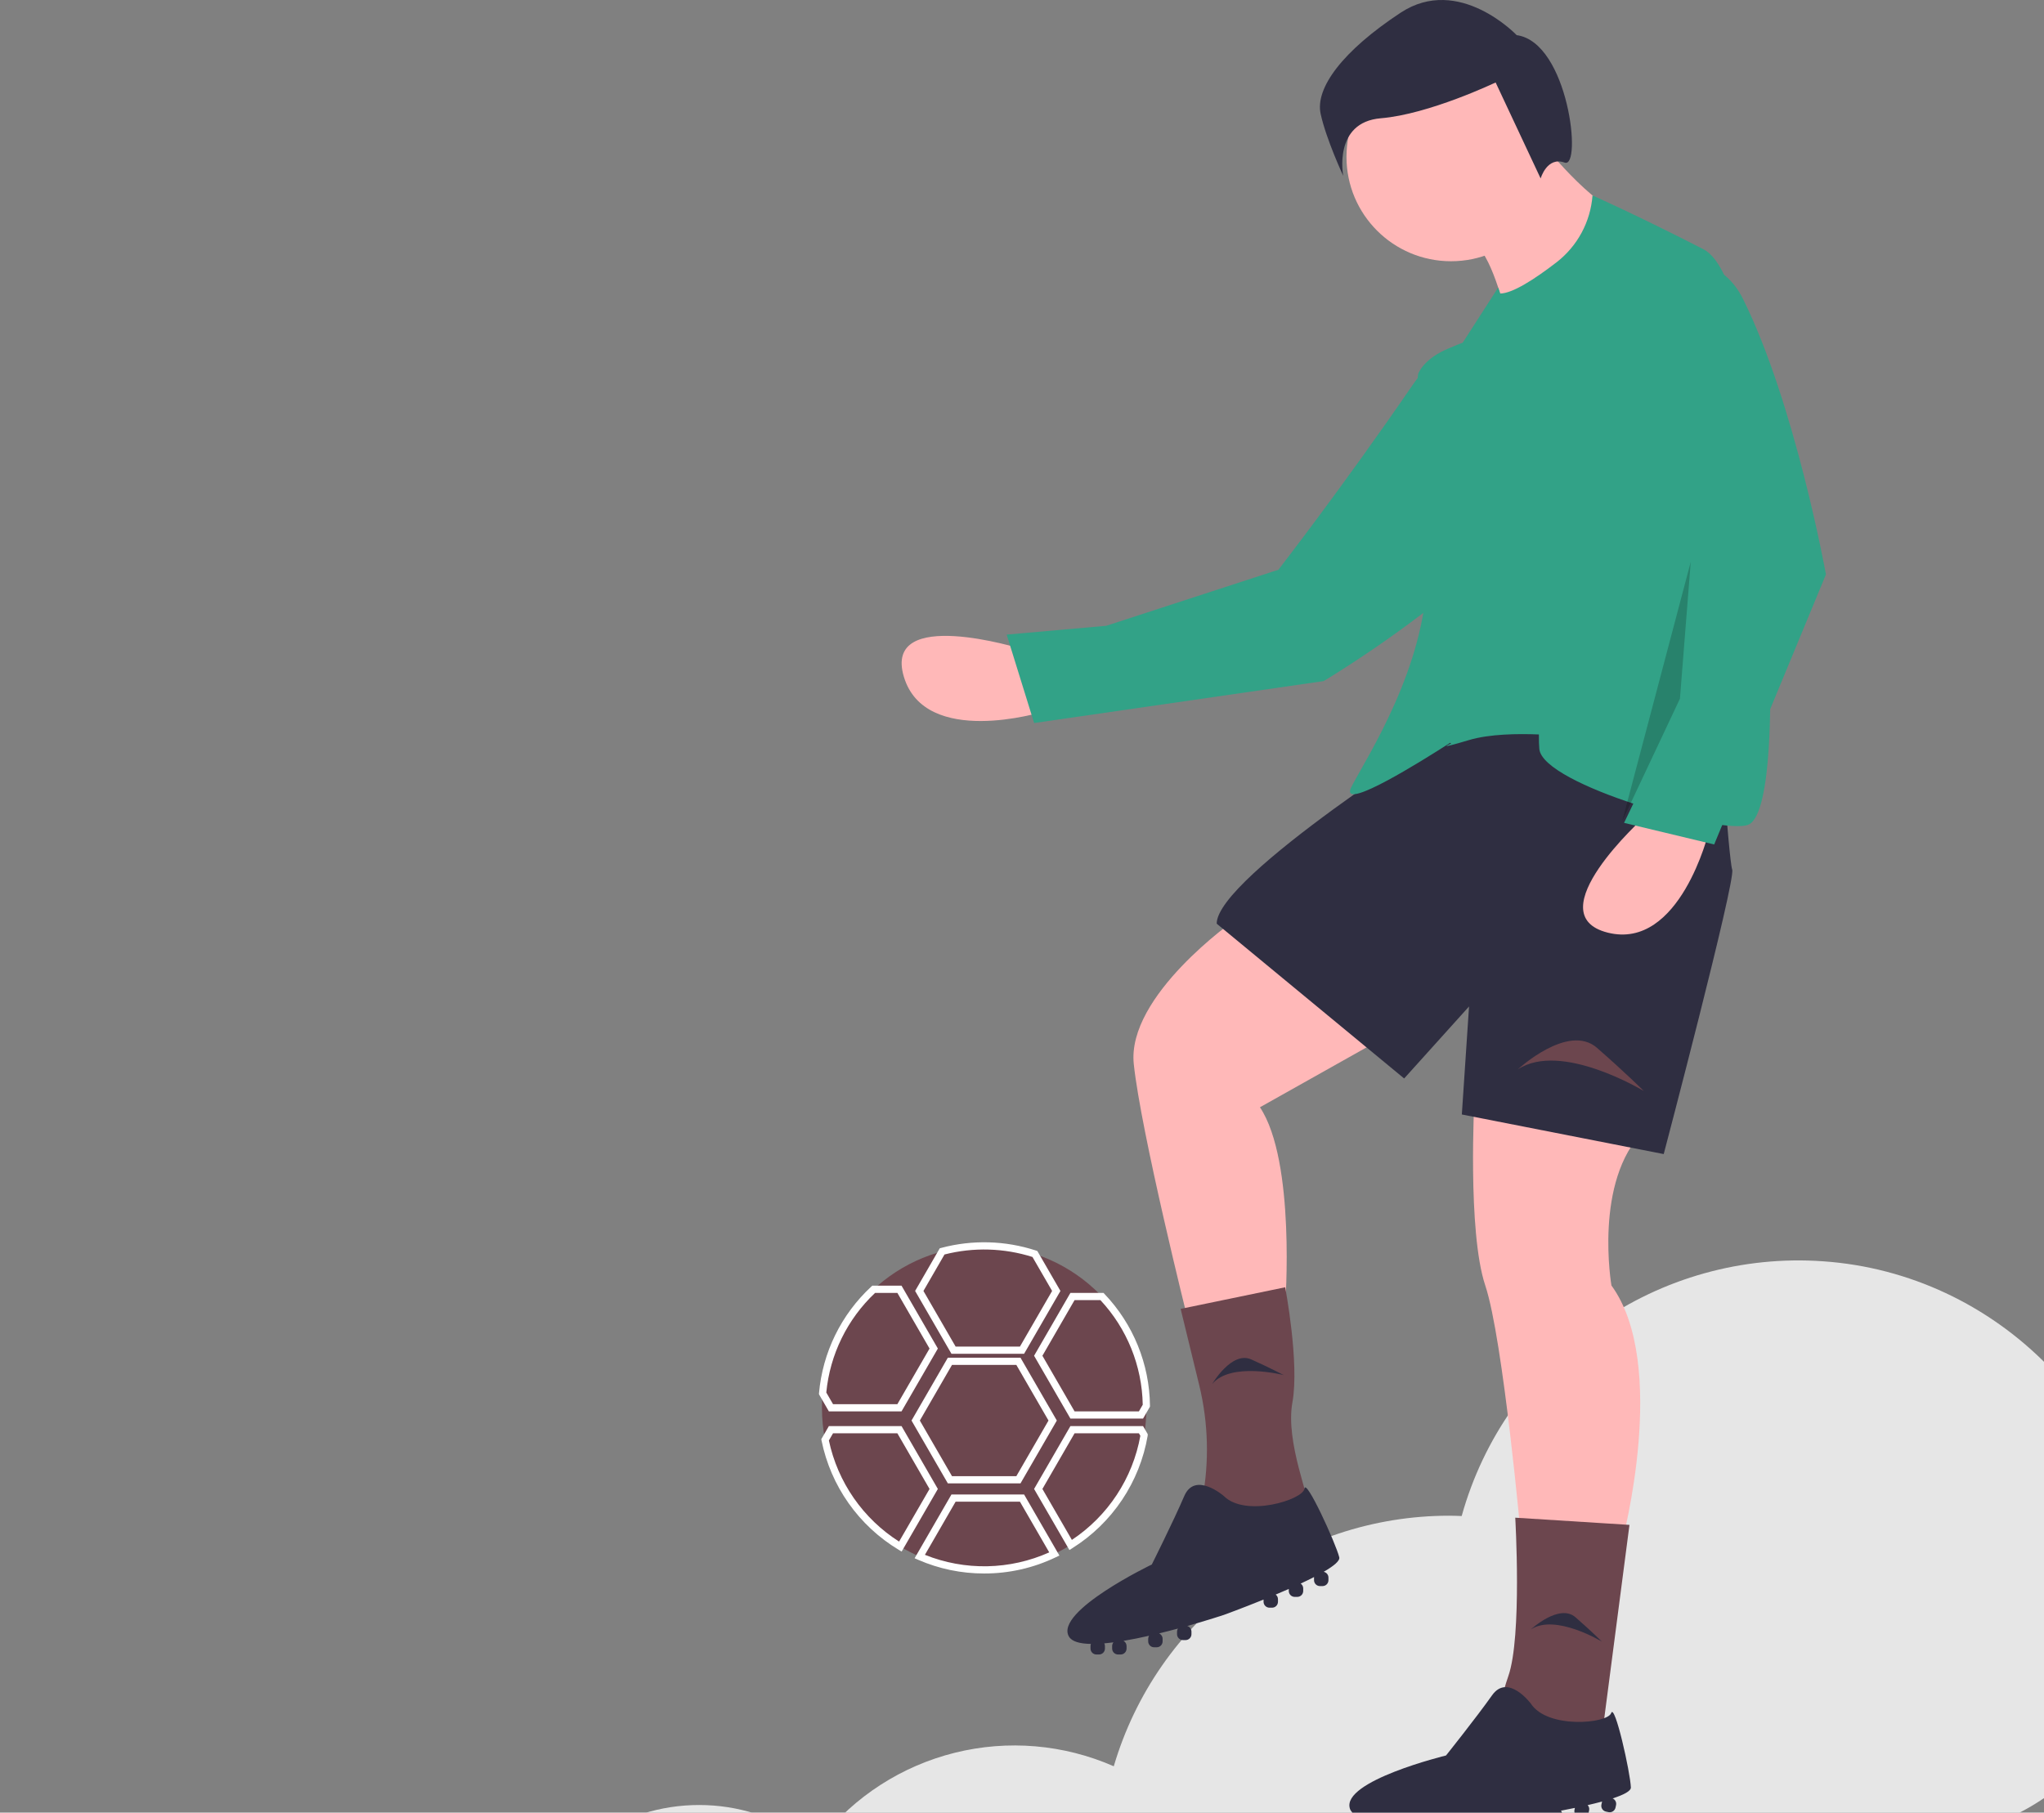 <svg width="655" height="581" viewBox="0 0 655 581" fill="none" xmlns="http://www.w3.org/2000/svg">
<rect x="0" y="0" width="655" height="581" fill="#808080" stroke="none"/>
<g clip-path="url(#clip0_1_1221)">
<path d="M224.045 578.555C211.693 578.541 199.641 582.352 189.549 589.464H258.493C248.415 582.36 236.38 578.549 224.045 578.555Z" fill="#E6E6E6"/>
<path d="M688.035 509.504C684.951 453.64 640.017 408.093 584.136 404.275C558.377 402.467 532.784 409.608 511.691 424.489C490.599 439.369 475.304 461.075 468.398 485.929C467.041 485.88 465.686 485.826 464.318 485.826C440.133 485.83 416.599 493.656 397.238 508.134C377.876 522.611 363.728 542.961 356.909 566.14C340.883 559.106 322.974 557.58 305.987 561.801C289 566.021 273.893 575.75 263.034 589.464H612.228C655.128 589.464 689.864 553.97 688.114 511.153C688.092 510.605 688.065 510.055 688.035 509.504Z" fill="#E6E6E6"/>
<path d="M327.327 207.984C327.327 207.984 282.811 194.133 289.644 216.922C296.478 239.71 333.974 228.199 333.974 228.199L327.327 207.984Z" fill="#FFB8B8"/>
<path d="M497.495 122.449C497.495 122.449 474.681 91.308 452.516 123.636C430.307 156.028 409.659 182.619 409.659 182.619L354.502 200.583L322.592 203.411L331.383 231.75L424.163 218.305C424.163 218.305 527.457 157.015 497.495 122.449Z" fill="#32A287"/>
<path d="M395.666 294.906C395.666 294.906 361.009 319.139 363.319 341.063C365.63 362.988 380.648 422.993 380.648 422.993L411.839 418.377C411.839 418.377 415.304 372.22 403.752 354.911L459.203 323.754L395.666 294.906Z" fill="#FFB8B8"/>
<path d="M472.488 352.026C472.488 352.026 470.178 394.721 475.954 412.03C481.73 429.34 487.506 493.96 487.506 493.96H519.853C519.853 493.96 534.87 437.417 516.387 412.03C516.387 412.03 510.611 378.566 526.784 362.411L472.488 352.026Z" fill="#FFB8B8"/>
<path d="M464.979 233.747C464.979 233.747 389.889 281.059 389.889 296.06L449.961 345.679L470.755 322.6L468.445 357.219L533.138 369.912C533.138 369.912 556.242 282.213 555.087 278.751C553.932 275.289 550.466 224.516 550.466 224.516L464.979 233.747Z" fill="#2F2E41"/>
<path d="M411.839 412.607L378.337 419.531L384.289 443.974C387.219 456.005 387.553 468.52 385.268 480.69C385.268 480.69 419.925 489.921 419.925 485.305C419.925 480.69 411.839 462.227 414.149 449.533C416.46 436.84 411.839 412.607 411.839 412.607Z" fill="#6C464E"/>
<path d="M429.167 499.153C428.012 494.537 418.414 473.609 418.014 477.15C417.615 480.69 399.131 486.459 392.2 479.536C392.2 479.536 382.958 471.458 379.492 479.536C376.027 487.613 369.095 501.461 369.095 501.461C369.095 501.461 337.904 516.462 342.525 524.539C343.46 526.173 346.049 526.862 349.584 526.923C349.501 527.136 349.458 527.363 349.456 527.592V528.41C349.456 528.914 349.657 529.397 350.013 529.753C350.37 530.109 350.853 530.309 351.358 530.309H352.176C352.68 530.309 353.164 530.109 353.521 529.753C353.877 529.397 354.077 528.914 354.077 528.41V527.592C354.076 527.298 354.004 527.008 353.87 526.746C354.815 526.663 355.795 526.554 356.802 526.422C356.536 526.754 356.389 527.166 356.388 527.592V528.41C356.388 528.914 356.588 529.397 356.945 529.753C357.301 530.109 357.785 530.309 358.289 530.309H359.108C359.612 530.309 360.095 530.109 360.452 529.753C360.808 529.397 361.009 528.914 361.009 528.41V527.592C361.008 527.254 360.916 526.922 360.743 526.631C360.57 526.341 360.322 526.101 360.025 525.939C362.684 525.496 365.46 524.932 368.219 524.307C368.038 524.601 367.942 524.939 367.94 525.284V526.102C367.94 526.606 368.14 527.089 368.497 527.445C368.853 527.801 369.337 528.001 369.841 528.001H370.66C371.164 528.001 371.648 527.801 372.004 527.445C372.361 527.089 372.561 526.606 372.561 526.102V525.284C372.561 524.917 372.454 524.558 372.253 524.25C372.053 523.943 371.767 523.7 371.431 523.551C373.5 523.047 375.529 522.522 377.46 522.001C377.279 522.295 377.183 522.632 377.182 522.976V523.794C377.182 524.298 377.382 524.781 377.739 525.137C378.095 525.493 378.579 525.693 379.083 525.693H379.902C380.406 525.693 380.889 525.493 381.246 525.137C381.603 524.781 381.803 524.298 381.803 523.794V522.976C381.802 522.573 381.672 522.18 381.431 521.855C381.191 521.53 380.852 521.291 380.466 521.172C387.25 519.263 392.2 517.616 392.2 517.616C392.2 517.616 397.948 515.526 404.907 512.704V513.409C404.907 513.912 405.108 514.395 405.464 514.752C405.821 515.108 406.304 515.308 406.809 515.308H407.627C408.131 515.308 408.615 515.108 408.971 514.752C409.328 514.395 409.528 513.912 409.528 513.409V512.591C409.528 512.303 409.461 512.019 409.333 511.761C409.206 511.503 409.021 511.277 408.793 511.101C410.19 510.515 411.6 509.911 412.994 509.298V509.947C412.994 510.451 413.194 510.934 413.551 511.29C413.907 511.646 414.391 511.846 414.895 511.846H415.714C416.218 511.846 416.702 511.646 417.058 511.29C417.415 510.934 417.615 510.451 417.615 509.947V509.129C417.615 508.824 417.541 508.523 417.399 508.252C417.257 507.982 417.052 507.749 416.801 507.575C418.309 506.872 419.76 506.171 421.099 505.483C421.093 505.545 421.081 505.604 421.081 505.667V506.485C421.081 506.989 421.281 507.472 421.637 507.828C421.994 508.184 422.478 508.384 422.982 508.384H423.8C424.305 508.384 424.788 508.184 425.145 507.828C425.501 507.472 425.701 506.989 425.701 506.485V505.667C425.701 505.23 425.55 504.805 425.273 504.466C424.995 504.127 424.61 503.894 424.18 503.807C427.41 501.933 429.447 500.271 429.167 499.153Z" fill="#2F2E41"/>
<path d="M522.163 488.767L485.565 486.459C485.565 486.459 487.783 524.539 483.347 537.233C478.911 549.926 481.129 554.542 481.129 554.542L513.291 556.849L522.163 488.767Z" fill="#6C464E"/>
<path d="M522.613 572.929C522.447 568.174 517.428 545.708 516.299 549.087C515.169 552.466 495.887 554.259 490.553 546.044C490.553 546.044 483.201 536.219 478.125 543.397C473.049 550.576 463.38 562.675 463.38 562.675C463.38 562.675 429.743 570.85 432.576 579.712C433.149 581.505 435.538 582.718 438.983 583.514C438.857 583.705 438.767 583.918 438.718 584.142L438.547 584.942C438.442 585.434 438.537 585.948 438.812 586.371C439.086 586.793 439.517 587.09 440.01 587.195L440.811 587.365C441.304 587.47 441.819 587.375 442.242 587.101C442.665 586.827 442.962 586.397 443.067 585.904L443.237 585.104C443.297 584.816 443.288 584.517 443.211 584.233C444.152 584.349 445.134 584.446 446.147 584.527C445.817 584.796 445.587 585.169 445.497 585.585L445.326 586.385C445.221 586.878 445.316 587.392 445.591 587.814C445.865 588.237 446.296 588.533 446.789 588.638L447.59 588.809C448.083 588.914 448.598 588.819 449.021 588.545C449.444 588.271 449.74 587.84 449.846 587.348L450.016 586.548C450.086 586.217 450.066 585.873 449.957 585.553C449.849 585.232 449.656 584.947 449.4 584.726C452.093 584.846 454.925 584.873 457.754 584.836C457.516 585.086 457.351 585.397 457.277 585.734L457.106 586.534C457.001 587.027 457.096 587.541 457.371 587.963C457.645 588.386 458.076 588.682 458.569 588.787L459.37 588.958C459.863 589.063 460.378 588.968 460.801 588.694C461.224 588.42 461.521 587.989 461.626 587.497L461.796 586.697C461.873 586.338 461.843 585.964 461.711 585.621C461.579 585.279 461.35 584.982 461.053 584.766C463.182 584.705 465.276 584.613 467.273 584.506C467.035 584.755 466.871 585.065 466.798 585.402L466.627 586.202C466.522 586.694 466.617 587.208 466.891 587.631C467.165 588.054 467.597 588.35 468.09 588.455L468.89 588.626C469.383 588.731 469.898 588.636 470.321 588.362C470.744 588.087 471.041 587.657 471.146 587.164L471.317 586.364C471.4 585.969 471.355 585.558 471.187 585.19C471.02 584.823 470.739 584.518 470.386 584.321C477.42 583.867 482.604 583.287 482.604 583.287C482.604 583.287 488.662 582.441 496.058 581.13L495.911 581.819C495.806 582.312 495.901 582.826 496.175 583.248C496.449 583.671 496.88 583.967 497.374 584.072L498.174 584.243C498.667 584.348 499.182 584.253 499.605 583.979C500.028 583.705 500.325 583.274 500.43 582.782L500.601 581.982C500.66 581.7 500.654 581.408 500.583 581.129C500.513 580.85 500.379 580.591 500.193 580.372C501.682 580.089 503.186 579.792 504.678 579.483L504.542 580.118C504.437 580.61 504.532 581.124 504.806 581.547C505.081 581.969 505.512 582.266 506.005 582.371L506.806 582.541C507.299 582.646 507.813 582.551 508.237 582.277C508.66 582.003 508.956 581.573 509.061 581.08L509.232 580.28C509.296 579.981 509.286 579.672 509.204 579.378C509.122 579.083 508.97 578.813 508.761 578.59C510.382 578.217 511.948 577.833 513.401 577.44C513.382 577.499 513.357 577.555 513.344 577.616L513.174 578.416C513.068 578.909 513.164 579.423 513.438 579.845C513.712 580.268 514.143 580.564 514.637 580.669L515.437 580.84C515.93 580.945 516.445 580.85 516.868 580.576C517.291 580.302 517.588 579.871 517.693 579.378L517.864 578.579C517.955 578.15 517.895 577.704 517.695 577.315C517.495 576.925 517.166 576.617 516.764 576.442C520.315 575.282 522.654 574.081 522.613 572.929Z" fill="#2F2E41"/>
<path d="M464.979 83.736C483.482 83.736 498.481 68.753 498.481 50.272C498.481 31.79 483.482 16.807 464.979 16.807C446.477 16.807 431.478 31.79 431.478 50.272C431.478 68.753 446.477 83.736 464.979 83.736Z" fill="#FFB8B8"/>
<path d="M495.015 46.81C495.015 46.81 513.499 69.888 522.741 68.734L482.308 99.891C482.308 99.891 477.687 80.274 471.911 77.966C466.134 75.658 495.015 46.81 495.015 46.81Z" fill="#FFB8B8"/>
<path d="M567.217 218.169C567.217 218.169 567.214 90.837 545.83 79.868C524.458 68.906 510.321 62.649 510.321 62.649C510.006 66.827 508.818 70.892 506.832 74.583C504.846 78.273 502.107 81.507 498.792 84.074C491.706 89.539 484.646 94.07 480.702 94.085L480.575 93.544L480.094 92.172L468.445 110.276C468.445 110.276 458.048 112.584 454.582 119.508C452.707 123.253 461.549 160.961 456.315 195.09C451.875 224.047 433.163 250.186 432.633 253.364C431.736 258.736 454.479 244.661 464.72 238.081C464.871 238.25 464.979 238.363 464.979 238.363C464.979 238.363 459.203 240.671 470.755 237.209C477.301 235.248 486.44 235.139 493.135 235.413C493.126 237.418 493.174 239.01 493.282 240.094C494.438 251.633 552.199 267.788 560.286 264.327C568.372 260.865 567.217 218.169 567.217 218.169Z" fill="#32A287"/>
<path d="M526.784 262.019C526.784 262.019 492.127 293.175 515.232 298.945C538.336 304.714 547.578 266.635 547.578 266.635L526.784 262.019Z" fill="#FFB8B8"/>
<path d="M486.351 342.794C486.351 342.794 502.524 327.793 511.766 335.871C521.008 343.948 526.784 349.718 526.784 349.718C526.784 349.718 500.214 333.563 486.351 342.794Z" fill="#6C464E"/>
<path d="M490.552 522.287C490.552 522.287 499.668 513.832 504.877 518.385C510.086 522.938 513.341 526.19 513.341 526.19C513.341 526.19 498.365 517.084 490.552 522.287Z" fill="#2F2E41"/>
<path d="M388.426 443.641C388.426 443.641 394.684 432.902 400.994 435.743C407.304 438.585 411.366 440.75 411.366 440.75C411.366 440.75 394.385 436.392 388.426 443.641Z" fill="#2F2E41"/>
<path d="M558.488 95.701C547.036 72.707 512.193 85.248 517.855 110.299C517.939 110.672 518.027 111.049 518.12 111.43C524.087 135.144 533.839 157.742 547 178.358L534.293 234.901L520.43 263.75L549.311 270.673L585.123 184.128C585.123 184.128 575.245 129.347 558.488 95.701Z" fill="#32A287"/>
<path opacity="0.2" d="M541.802 180.089L519.853 263.172L538.336 223.939L541.802 180.089Z" fill="black"/>
<path d="M486.019 11.264C486.019 11.264 467.501 -8.21 448.861 4.054C430.221 16.318 421.379 28.232 423.206 36.527C425.034 44.822 430.443 56.36 430.443 56.36C430.443 56.36 427.081 39.175 442.515 37.903C457.95 36.631 479.273 26.429 479.273 26.429L493.697 57.197C493.697 57.197 495.736 50.067 501.39 52.112C507.043 54.157 502.661 13.545 486.019 11.264Z" fill="#2F2E41"/>
<path d="M367.362 451.264C367.361 454.187 367.118 457.105 366.635 459.988V460C365.308 467.754 362.235 475.107 357.648 481.502C353.061 487.897 347.079 493.168 340.155 496.917C333.23 500.665 325.543 502.793 317.675 503.141C309.807 503.488 301.962 502.046 294.733 498.922H294.722C292.583 498 290.51 496.932 288.518 495.725C282.345 492.002 277.013 487.038 272.86 481.149C268.708 475.259 265.826 468.572 264.397 461.511C263.727 458.137 263.391 454.705 263.392 451.264C263.392 449.695 263.461 448.137 263.6 446.602V446.591C264.799 433.34 271.044 421.055 281.046 412.269C291.049 403.484 304.046 398.869 317.356 399.376C330.666 399.884 343.273 405.476 352.576 414.998C361.879 424.52 367.168 437.245 367.351 450.549V450.56C367.362 450.803 367.362 451.022 367.362 451.264Z" fill="#6C464E"/>
<path d="M328.174 433.92H304.891L293.249 413.784L301.146 400.112L301.607 399.989C311.603 397.32 322.161 397.615 331.993 400.837L332.411 400.976L339.816 413.784L328.174 433.92ZM306.225 431.612H326.84L337.148 413.784L330.853 402.894C321.717 400 311.952 399.724 302.667 402.096L295.917 413.784L306.225 431.612Z" fill="white"/>
<path d="M327.019 475.463H303.736L292.094 455.322L303.736 435.181H327.019L338.661 455.322L327.019 475.463ZM305.069 473.155H325.685L335.993 455.322L325.685 437.489H305.069L294.762 455.322L305.069 473.155Z" fill="white"/>
<path d="M315.377 504.345C308.116 504.359 300.931 502.873 294.273 499.98L293.086 499.465L304.89 479.027H328.174L339.481 498.593L338.358 499.131C331.191 502.582 323.334 504.364 315.377 504.345ZM296.389 498.364C302.741 500.917 309.543 502.163 316.388 502.028C323.234 501.892 329.981 500.379 336.227 497.577L326.84 481.335H306.225L296.389 498.364Z" fill="white"/>
<path d="M366.296 454.691H343.014L331.372 434.555L343.013 414.407H353.615L353.957 414.767C363.151 424.428 368.348 437.205 368.506 450.534V450.869L366.296 454.691ZM344.347 452.383H364.963L366.191 450.259C365.968 437.787 361.134 425.839 352.619 416.715H344.348L334.04 434.555L344.347 452.383Z" fill="white"/>
<path d="M342.693 496.823L331.372 477.25L343.013 457.103H366.295L367.79 459.677L367.774 460.193C366.512 467.541 363.717 474.543 359.571 480.743C355.425 486.943 350.021 492.203 343.709 496.182L342.693 496.823ZM334.04 477.25L343.483 493.577C349.205 489.78 354.098 484.866 357.869 479.131C361.64 473.397 364.211 466.959 365.427 460.206L364.964 459.411H344.348L334.04 477.25Z" fill="white"/>
<path d="M288.929 497.321L287.921 496.713C281.612 492.904 276.163 487.829 271.919 481.809C267.675 475.789 264.728 468.954 263.264 461.738L263.179 461.311L265.613 457.103H288.897L300.538 477.25L288.929 497.321ZM265.617 461.708C267.02 468.334 269.733 474.613 273.596 480.178C277.459 485.743 282.395 490.482 288.114 494.118L297.87 477.25L287.562 459.411H266.947L265.617 461.708Z" fill="white"/>
<path d="M288.896 452.383H265.614L262.445 446.912V446.602C263.585 433.525 269.551 421.338 279.183 412.408L279.516 412.099H288.897L300.538 432.247L288.896 452.383ZM266.946 450.075H287.563L297.87 432.247L287.562 414.407H280.427C271.515 422.809 265.956 434.156 264.784 446.341L266.946 450.075Z" fill="white"/>
</g>
<defs>
<clipPath id="clip0_1_1221">
<rect width="990" height="589" fill="white"/>
</clipPath>
</defs>
</svg>
